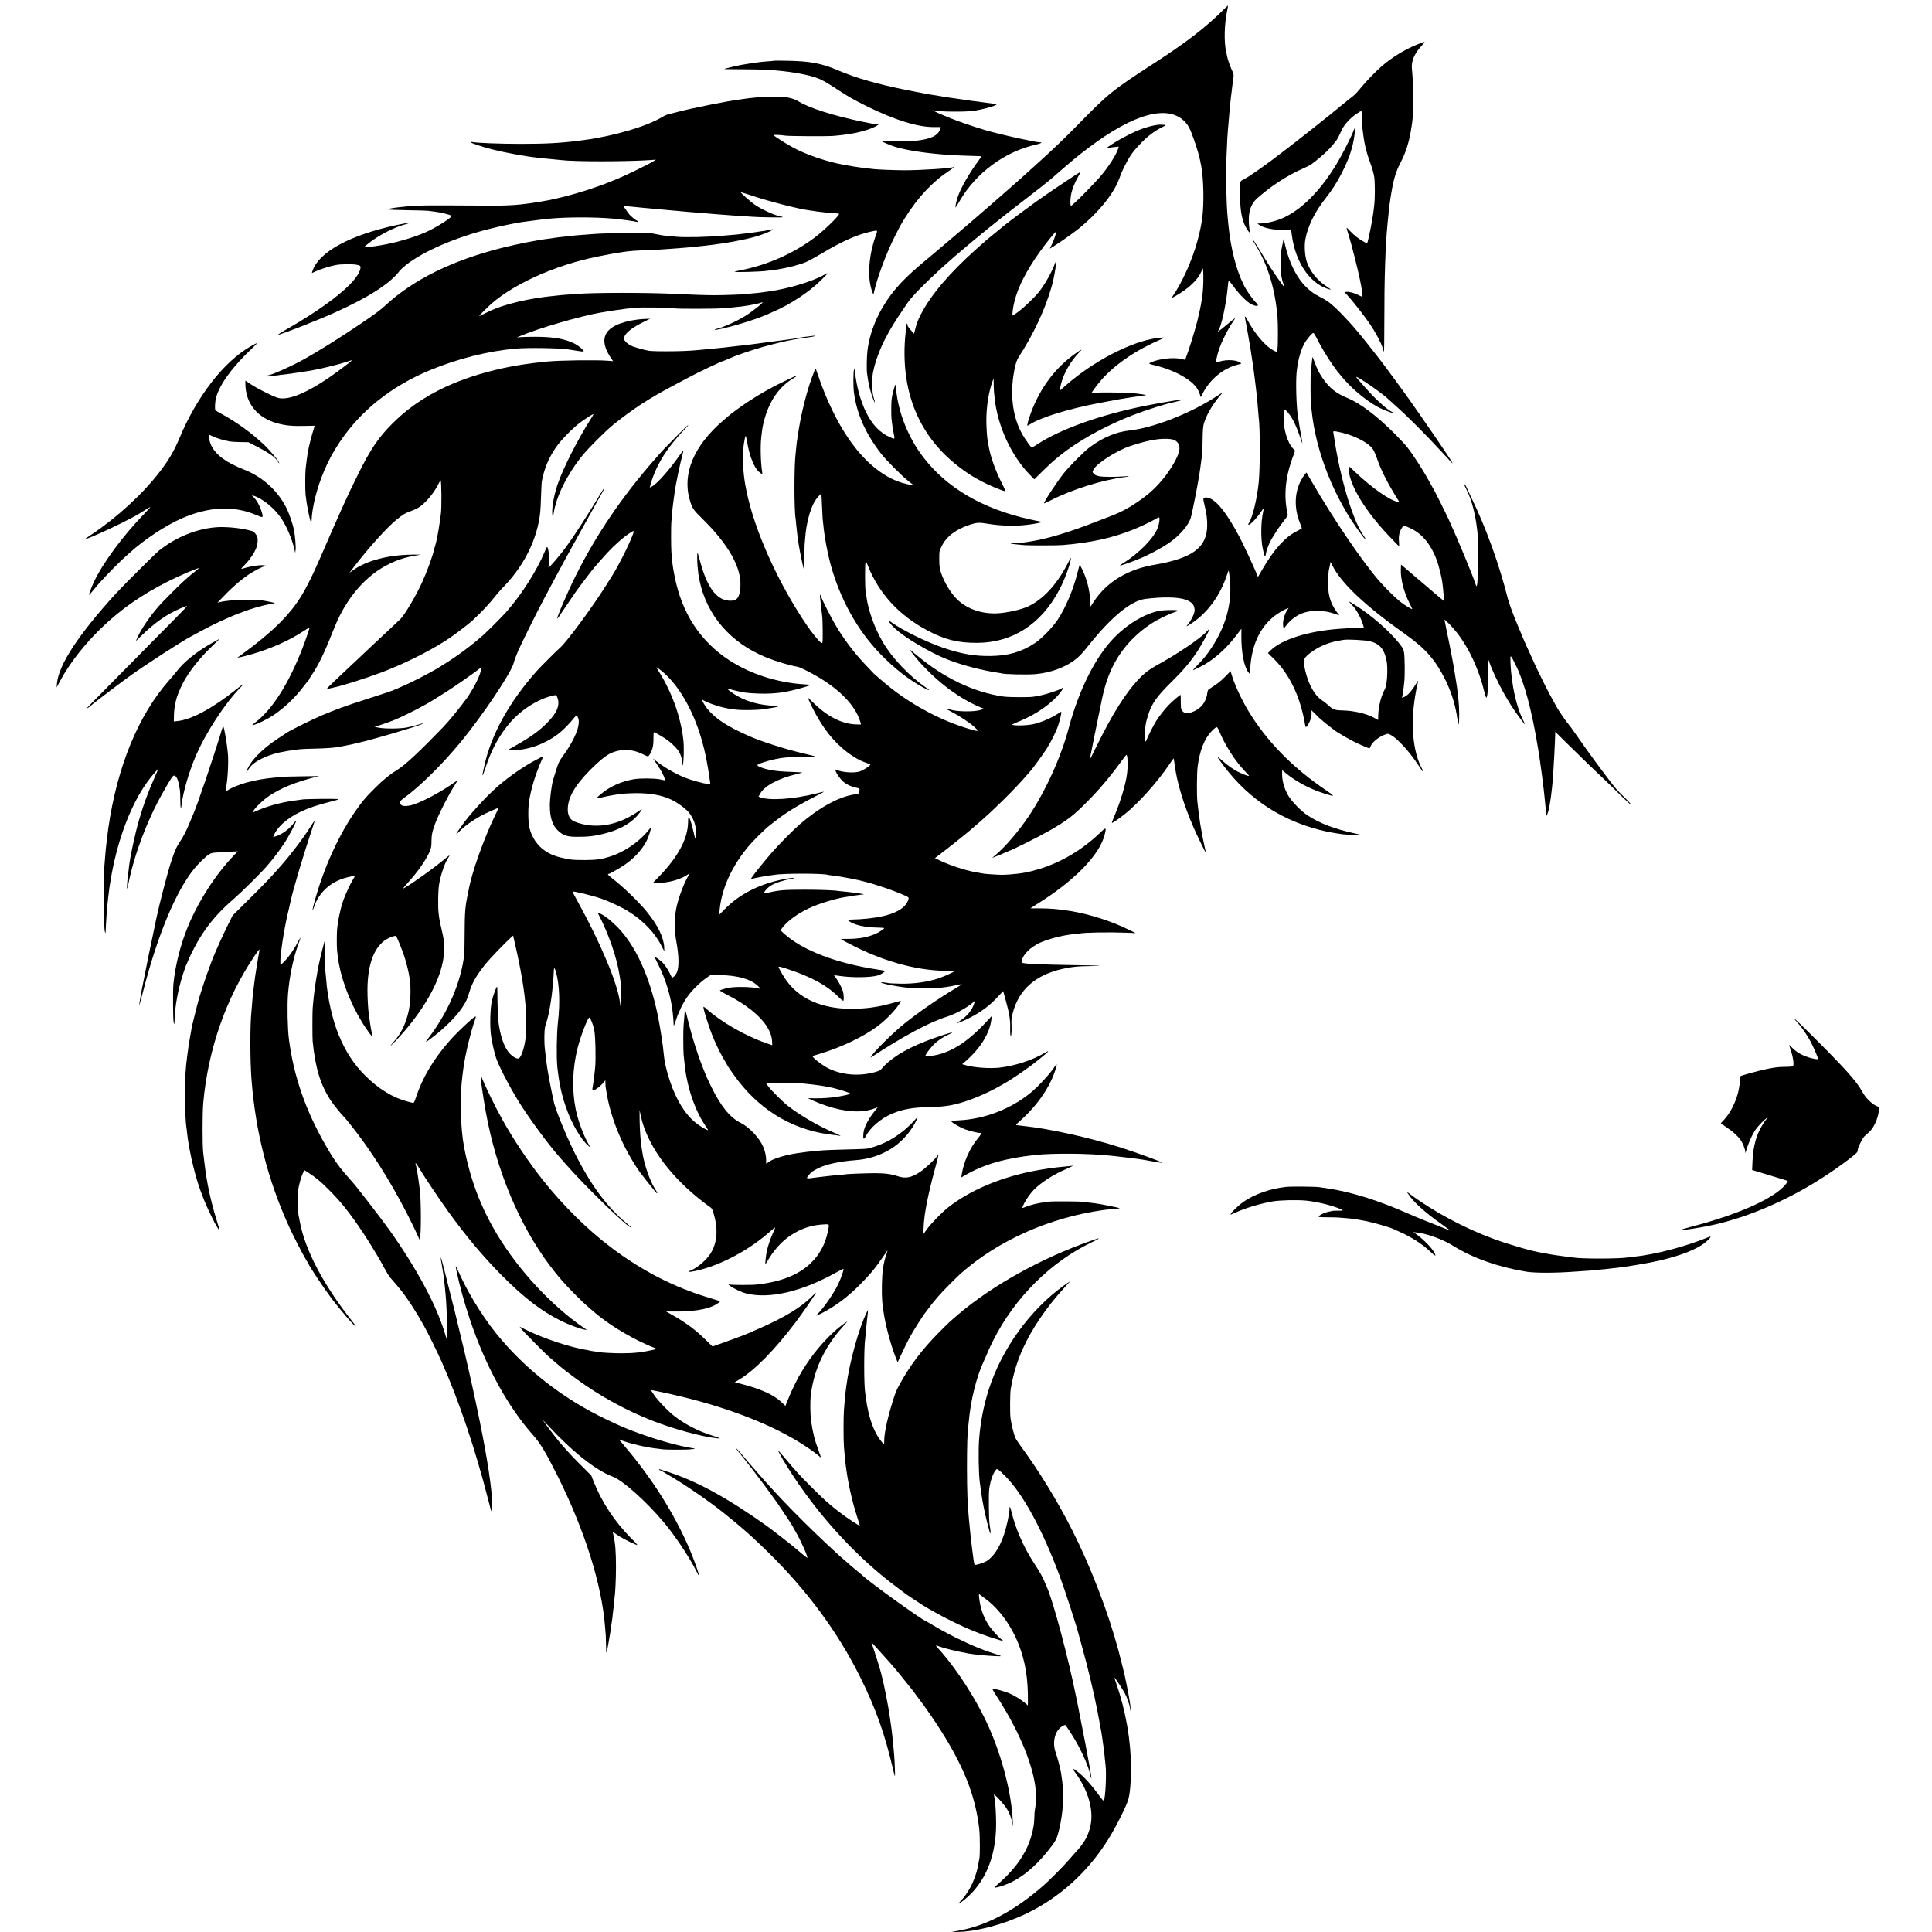 <?xml version="1.0" standalone="no"?>
<!DOCTYPE svg PUBLIC "-//W3C//DTD SVG 20010904//EN"
 "http://www.w3.org/TR/2001/REC-SVG-20010904/DTD/svg10.dtd">
<svg version="1.0" xmlns="http://www.w3.org/2000/svg"
 width="3000pt" height="3000pt" viewBox="0 0 3000 3000"
 preserveAspectRatio="xMidYMid meet">
<g transform="translate(0,3000) scale(0.1,-0.1)"
fill="#000000" stroke="none">
<path d="M18990 29841 c-275 -273 -571 -500 -1070 -823 -643 -416 -714 -473
-1181 -953 -180 -185 -419 -414 -644 -615 -27 -25 -52 -47 -55 -50 -11 -11
-120 -109 -194 -175 -44 -38 -87 -77 -96 -85 -9 -8 -34 -30 -55 -49 -22 -19
-71 -62 -110 -96 -101 -89 -379 -331 -455 -395 -36 -30 -67 -57 -70 -61 -3 -3
-113 -97 -245 -208 -132 -112 -251 -213 -265 -225 -14 -12 -104 -87 -200 -168
-250 -209 -396 -356 -521 -523 -197 -266 -322 -564 -359 -859 -11 -88 -15
-310 -6 -356 2 -14 7 -47 11 -75 12 -98 51 -246 90 -340 25 -58 27 -35 4 31
-28 78 -35 284 -14 395 51 263 180 550 388 864 152 229 167 250 219 310 128
147 398 406 657 629 332 287 715 597 1156 934 160 122 319 249 355 281 58 52
283 246 335 289 92 76 135 110 240 189 700 528 1223 672 1487 410 60 -61 87
-112 150 -291 106 -301 139 -492 144 -816 4 -303 -17 -473 -92 -750 -80 -297
-238 -650 -388 -865 l-21 -29 60 33 c210 118 350 250 409 383 l23 52 6 -34 c3
-19 4 -105 2 -190 -4 -176 -31 -346 -95 -603 -35 -141 -140 -478 -175 -561
l-14 -33 -68 15 c-121 25 -326 2 -458 -53 -45 -20 -39 -26 45 -45 173 -39 364
-117 485 -196 125 -81 192 -155 222 -245 l19 -57 34 67 c112 214 317 382 534
437 63 16 67 18 50 31 -62 45 -214 54 -328 18 -27 -8 -51 -14 -53 -12 -6 7 19
121 44 195 40 123 144 330 219 437 34 50 39 59 23 49 -8 -4 -67 -52 -131 -106
-108 -90 -146 -117 -121 -85 46 57 124 417 148 680 11 120 7 120 92 5 97 -130
206 -238 274 -272 87 -43 132 -32 77 20 -54 51 -149 185 -195 279 -116 230
-203 570 -238 930 -3 33 -7 78 -10 100 -23 232 -33 680 -20 960 12 285 16 354
20 390 2 22 7 74 10 115 3 41 10 122 15 180 6 58 13 132 16 165 3 33 7 71 9
85 2 14 6 48 10 75 6 56 8 75 24 190 11 76 10 83 -13 130 -30 63 -73 182 -79
221 -3 16 -10 49 -16 74 -37 160 -30 437 15 648 9 41 14 74 12 76 -1 1 -37
-32 -78 -73z"/>
<path d="M22000 29307 c-190 -78 -384 -196 -545 -335 -89 -77 -244 -237 -315
-325 -41 -51 -91 -107 -111 -123 -138 -110 -285 -230 -289 -234 -11 -13 -588
-470 -740 -586 -241 -185 -281 -215 -416 -311 -145 -104 -260 -178 -299 -193
-30 -12 -34 -47 -30 -255 5 -244 34 -382 105 -499 35 -57 57 -74 46 -33 -3 12
-9 65 -13 117 -11 183 29 304 134 396 156 136 321 254 493 350 91 51 149 80
306 151 37 17 142 100 248 196 85 77 181 191 208 247 9 19 32 69 52 111 40 85
130 184 228 250 91 62 86 65 87 -58 0 -59 3 -130 6 -158 27 -237 55 -360 123
-546 30 -80 54 -168 61 -217 13 -89 13 -342 0 -439 -4 -32 -10 -80 -13 -108
-9 -84 -69 -395 -87 -452 l-10 -33 -42 21 c-73 37 -163 106 -221 170 -31 35
-56 57 -56 50 0 -6 11 -47 25 -89 48 -152 147 -540 185 -727 29 -140 44 -255
34 -255 -2 0 -26 11 -52 24 -72 36 -147 58 -188 54 l-37 -3 49 -54 c89 -97
271 -331 350 -448 86 -129 174 -294 193 -363 7 -25 16 -54 20 -65 4 -10 7 201
7 470 -1 660 16 1172 49 1515 30 301 39 371 71 550 30 165 71 292 131 404 77
143 134 320 163 506 6 41 13 86 16 100 26 162 25 594 -2 852 -12 115 38 234
144 349 35 38 58 69 50 69 -7 -1 -60 -20 -118 -43z"/>
<path d="M12010 29057 c-3 -3 -45 -7 -95 -10 -80 -5 -152 -14 -265 -32 -19 -3
-48 -7 -65 -10 -85 -11 -330 -67 -340 -77 -2 -2 126 -3 283 -4 259 -1 435 -7
532 -19 19 -2 64 -7 100 -10 117 -11 313 -45 408 -70 152 -40 218 -72 397
-190 208 -137 288 -183 514 -294 417 -205 769 -314 1017 -314 l112 0 -8 -27
c-30 -105 -145 -161 -385 -186 -96 -10 -439 -12 -487 -4 -24 5 -44 7 -46 5 -8
-8 152 -77 233 -100 161 -46 429 -89 690 -110 39 -3 90 -8 115 -10 58 -5 330
-16 438 -18 45 -1 82 -3 82 -5 0 -3 -22 -34 -49 -71 -140 -190 -268 -413 -315
-547 -26 -74 -47 -174 -37 -174 3 1 31 43 60 95 253 439 703 772 1189 880 79
18 108 35 58 35 -14 0 -46 4 -73 10 -26 5 -118 24 -203 41 -155 31 -487 112
-590 144 -211 65 -385 125 -510 175 -170 68 -280 118 -280 126 0 3 7 4 15 0
59 -22 476 -27 615 -7 145 22 340 76 354 99 3 4 -66 16 -152 26 -137 16 -317
41 -557 77 -38 6 -79 12 -90 13 -11 2 -33 6 -50 9 -16 3 -48 9 -70 12 -22 3
-65 10 -95 15 -30 5 -71 12 -90 15 -19 3 -146 28 -283 55 -456 92 -791 187
-1062 303 -260 112 -437 146 -780 153 -127 3 -233 3 -235 1z"/>
<path d="M11775 28490 c-113 -11 -197 -20 -220 -25 -11 -2 -42 -7 -70 -10
-193 -24 -765 -139 -971 -195 -39 -10 -81 -21 -95 -24 -48 -10 -90 -25 -122
-45 -243 -150 -757 -303 -1232 -366 -27 -3 -63 -8 -80 -10 -266 -36 -516 -49
-900 -49 -315 0 -686 14 -752 29 -13 3 -23 1 -23 -4 0 -12 177 -71 334 -111
188 -48 510 -108 681 -126 22 -2 78 -9 125 -14 47 -5 117 -12 155 -15 39 -3
84 -8 100 -10 207 -27 1028 -26 1405 0 l75 6 -40 -26 c-60 -40 -446 -227 -565
-275 -176 -72 -201 -81 -329 -126 -192 -68 -446 -141 -626 -180 -38 -9 -79
-17 -90 -20 -62 -13 -307 -53 -370 -59 -33 -4 -76 -8 -95 -11 -84 -10 -276
-18 -405 -17 -589 5 -1097 5 -1185 0 -246 -15 -455 -42 -455 -59 0 -4 135 -9
300 -12 165 -2 311 -7 325 -9 14 -3 50 -8 80 -11 101 -11 247 -45 278 -65 29
-18 -232 -185 -409 -262 -252 -109 -611 -200 -883 -224 l-70 -6 50 41 c166
139 426 275 614 321 33 8 47 15 34 17 -12 2 -96 -13 -188 -33 -719 -155 -1198
-414 -1301 -705 -8 -22 -13 -40 -11 -40 1 0 24 11 52 24 57 27 187 70 259 87
28 6 59 13 70 15 51 12 245 15 300 5 77 -14 82 -20 67 -77 -54 -202 -492 -556
-1150 -932 -74 -42 -129 -78 -124 -80 23 -7 599 218 877 343 525 236 860 450
1010 648 16 21 63 64 105 97 278 214 755 420 1290 556 156 40 425 96 520 108
195 26 346 45 400 50 294 27 711 27 1005 1 106 -9 335 -41 368 -51 9 -3 17 -1
17 5 0 6 -5 11 -11 11 -13 0 -93 63 -122 95 -10 11 -36 46 -58 79 l-41 58 78
-6 c44 -4 95 -9 114 -11 19 -2 64 -7 100 -10 36 -3 85 -8 110 -10 142 -14 263
-25 325 -30 39 -3 90 -8 115 -10 56 -6 238 -22 345 -30 44 -4 100 -8 124 -10
24 -3 75 -7 115 -10 39 -3 100 -7 136 -10 108 -9 180 -14 290 -20 58 -4 121
-8 140 -10 74 -8 493 -15 486 -8 -3 4 -15 8 -26 10 -86 13 -287 103 -405 181
-61 41 -230 190 -223 198 2 1 84 -25 183 -57 276 -92 717 -204 880 -225 17 -2
48 -6 70 -10 47 -8 50 -9 140 -18 39 -4 81 -9 93 -11 13 -2 55 -5 93 -6 38 -1
69 -6 69 -10 0 -31 -235 -259 -380 -368 -327 -246 -738 -428 -1147 -507 -48
-9 -91 -20 -96 -23 -14 -13 426 0 503 14 8 1 44 6 80 10 36 4 72 8 80 10 173
29 342 73 446 116 40 17 147 75 238 130 312 187 548 293 756 340 128 28 122
32 88 -63 -115 -323 -134 -674 -48 -883 l13 -30 9 40 c50 226 191 604 323 865
86 170 81 162 158 286 198 319 427 562 692 737 50 32 81 56 70 53 -79 -22
-519 -50 -775 -50 -145 1 -431 12 -468 18 -9 2 -53 7 -97 11 -99 9 -346 48
-462 74 -238 54 -480 138 -674 237 -105 54 -311 184 -324 204 -6 10 89 7 180
-6 59 -9 652 -12 745 -4 254 21 437 58 590 117 38 15 79 35 92 45 l23 18 -30
1 c-35 1 -34 0 -223 39 -445 92 -818 210 -990 314 -52 31 -84 43 -167 62 -44
10 -367 12 -460 4z"/>
<path d="M17985 28063 c-69 -7 -186 -37 -270 -70 -148 -57 -369 -174 -503
-269 l-37 -26 30 6 c17 3 61 9 99 13 l68 6 -7 -24 c-27 -90 -124 -247 -248
-402 -95 -120 -472 -501 -487 -492 -13 8 -13 96 1 171 14 78 59 193 109 278
22 38 39 71 36 73 -2 2 -30 -14 -62 -35 -33 -21 -111 -73 -174 -114 -151 -100
-320 -215 -450 -308 -118 -84 -422 -310 -430 -319 -3 -3 -21 -18 -42 -33 -20
-15 -42 -33 -50 -40 -7 -7 -58 -49 -113 -93 -118 -94 -120 -96 -294 -251 -410
-366 -705 -712 -855 -1003 -55 -106 -72 -151 -95 -244 l-17 -69 -52 57 c-33
36 -52 65 -52 81 0 43 -16 17 -19 -30 -1 -24 -3 -53 -5 -63 -2 -11 -7 -57 -11
-104 -72 -899 251 -1612 945 -2088 92 -63 118 -79 255 -152 90 -48 286 -131
337 -143 28 -6 27 -5 -41 131 -93 185 -169 398 -195 543 -2 14 -7 43 -11 65
-4 22 -9 49 -11 60 -8 43 -18 205 -18 295 0 218 37 451 98 615 l15 40 1 -90
c1 -49 3 -103 5 -120 2 -16 6 -57 9 -90 44 -437 258 -904 554 -1204 l63 -64
127 126 c170 168 306 280 493 405 305 204 704 399 1089 531 102 35 295 96 339
107 9 2 74 18 144 35 137 33 161 46 53 29 -36 -6 -78 -12 -94 -14 -15 -2 -58
-9 -97 -16 -38 -6 -83 -14 -100 -17 -16 -2 -120 -22 -230 -44 -690 -138 -1310
-359 -1673 -595 -45 -30 -86 -54 -90 -54 -12 1 -100 123 -147 205 -139 244
-189 568 -140 905 22 152 48 243 87 302 228 349 415 752 513 1106 28 102 65
306 65 355 -1 28 -4 23 -25 -31 -52 -134 -156 -317 -244 -427 -63 -79 -217
-228 -306 -296 -50 -38 -95 -69 -99 -69 -14 0 3 134 30 234 56 217 183 463
383 746 104 147 261 341 261 322 0 -28 -35 -133 -65 -193 l-35 -70 38 22 c143
88 374 253 467 334 125 110 180 164 266 259 146 161 256 329 308 471 36 98 44
116 92 211 77 152 131 225 259 355 99 101 196 173 306 229 69 35 75 40 49 41
-16 1 -39 2 -50 3 -11 1 -33 0 -50 -1z"/>
<path d="M21015 27963 c-28 -77 -176 -369 -248 -488 -302 -507 -657 -830
-1004 -915 -87 -21 -139 -29 -198 -30 l-40 0 24 -19 c66 -51 228 -85 384 -80
l115 4 12 -89 c56 -410 266 -729 544 -827 32 -11 60 -18 62 -16 2 1 -31 25
-72 53 -139 90 -248 227 -301 376 -31 91 -42 251 -23 354 37 200 144 419 309
629 109 139 178 247 257 400 84 163 134 293 169 437 24 97 44 258 33 258 -3 0
-13 -21 -23 -47z"/>
<path d="M11979 26436 c-5 -5 -320 -53 -404 -61 -33 -3 -71 -8 -85 -10 -14 -3
-50 -7 -80 -9 -30 -3 -109 -10 -175 -15 -247 -22 -605 -30 -735 -17 -25 2 -79
7 -120 11 -41 4 -82 8 -90 10 -8 2 -42 8 -75 14 -33 6 -71 13 -85 16 -63 14
-775 6 -930 -10 -19 -2 -78 -6 -130 -10 -52 -3 -111 -8 -130 -10 -19 -2 -60
-7 -90 -10 -30 -3 -71 -8 -90 -10 -19 -2 -60 -7 -90 -10 -30 -4 -62 -8 -70
-10 -8 -2 -40 -7 -70 -10 -179 -21 -486 -81 -740 -145 -762 -192 -1366 -489
-1795 -883 -96 -88 -169 -142 -415 -308 -309 -209 -644 -418 -864 -540 -195
-108 -513 -249 -561 -249 -8 0 -15 -5 -15 -11 0 -5 3 -8 8 -6 4 3 45 8 92 12
46 3 87 8 90 10 3 1 37 6 75 9 39 4 129 16 200 27 72 11 142 22 156 24 134 17
481 99 615 145 48 16 89 28 91 27 4 -4 -163 -133 -286 -220 -403 -287 -710
-415 -873 -363 -89 29 -328 150 -415 210 l-83 56 0 -47 c1 -306 186 -534 501
-618 129 -34 226 -43 415 -39 l161 3 -24 -77 c-25 -80 -66 -242 -77 -302 -3
-19 -8 -44 -10 -55 -5 -27 -24 -177 -31 -244 -7 -72 -7 -317 0 -394 14 -139
62 -386 83 -424 6 -10 9 -2 10 24 7 207 85 516 198 778 69 163 136 285 239
440 326 489 802 868 1405 1118 432 179 905 297 1335 334 179 16 686 8 800 -12
17 -2 46 -7 65 -10 19 -3 65 -10 103 -16 37 -6 72 -9 78 -7 19 6 -67 83 -129
116 -151 79 -334 112 -617 112 -93 0 -197 -2 -230 -5 l-60 -5 50 21 c287 121
915 305 1245 364 124 22 336 54 395 60 39 4 102 11 140 15 91 11 569 4 617 -8
40 -10 644 -9 763 2 39 4 99 9 135 12 184 15 379 48 465 80 50 18 -158 -149
-270 -217 -139 -84 -340 -174 -432 -194 -18 -4 -33 -10 -33 -15 0 -5 15 -5 33
0 17 5 49 11 71 15 21 3 42 7 46 10 3 2 21 7 38 10 54 9 332 92 422 125 47 18
96 35 110 40 14 4 50 19 80 32 30 14 75 33 100 44 269 115 559 306 744 488
126 124 132 134 50 87 -176 -101 -562 -217 -854 -256 -25 -3 -72 -10 -105 -15
-33 -5 -96 -12 -140 -15 -44 -4 -91 -8 -105 -11 -44 -7 -350 -18 -500 -18
-128 0 -390 9 -580 19 -439 23 -1294 23 -1560 0 -25 -2 -88 -6 -140 -10 -52
-3 -106 -8 -120 -10 -14 -2 -54 -7 -90 -10 -36 -3 -74 -7 -85 -9 -11 -2 -47
-7 -80 -10 -140 -16 -372 -63 -530 -108 -147 -41 -270 -89 -385 -149 -108 -57
-109 -59 40 89 347 344 1042 665 1735 801 139 28 264 51 305 57 187 28 223 31
445 39 88 3 180 8 205 10 25 2 90 6 145 10 55 3 116 8 135 10 19 2 74 7 122
10 48 3 98 8 110 10 13 2 55 6 93 10 39 3 81 8 95 10 14 2 50 7 80 10 30 3 66
7 79 10 14 2 45 7 70 10 25 3 60 8 76 10 294 52 413 78 552 124 96 31 220 90
192 91 -9 0 -18 -2 -20 -4z"/>
<path d="M19931 26288 c0 -4 -7 -37 -15 -75 -25 -119 -27 -135 -31 -273 -4
-145 10 -262 45 -351 10 -27 17 -49 15 -49 -7 0 -155 208 -213 300 -34 52
-107 170 -163 263 -90 148 -119 190 -119 173 0 -3 29 -52 64 -110 177 -292
289 -670 323 -1091 9 -98 8 -445 0 -485 -3 -14 -6 -33 -6 -43 -1 -16 -8 -14
-63 15 -120 64 -282 254 -393 460 -46 85 -52 85 -35 1 14 -70 55 -302 75 -423
12 -71 34 -220 39 -255 3 -22 11 -74 16 -115 6 -41 13 -95 15 -120 3 -25 9
-79 15 -120 16 -127 27 -234 35 -355 4 -49 8 -101 10 -115 23 -161 23 -787 0
-1015 -27 -257 -95 -536 -151 -623 -9 -13 -13 -26 -10 -29 16 -16 116 82 183
180 25 37 49 70 53 72 4 2 1 -21 -6 -53 -36 -154 -39 -421 -5 -575 26 -124 36
-143 45 -88 8 51 31 119 64 190 34 73 156 259 226 345 40 49 54 74 51 90 -52
223 -45 461 20 703 13 51 41 136 60 188 l36 96 -30 31 c-89 91 -152 299 -150
498 1 121 6 130 51 83 76 -80 142 -209 210 -413 39 -119 40 -116 8 60 -22 119
-26 145 -36 215 -3 28 -8 58 -10 67 -23 132 -35 507 -21 665 15 173 58 337
115 447 36 69 124 176 146 176 6 0 31 -39 55 -88 64 -127 163 -293 244 -407
39 -55 73 -102 76 -105 3 -3 24 -27 46 -55 147 -184 364 -372 565 -487 61 -35
206 -94 250 -102 l35 -6 -43 20 c-86 40 -253 190 -421 380 -46 52 -97 110
-112 127 -16 18 -29 35 -29 38 0 28 431 -271 505 -350 6 -6 48 -45 95 -86 182
-159 498 -476 735 -735 50 -54 107 -117 128 -139 35 -37 37 -37 23 -10 -28 54
-453 677 -666 975 -173 243 -416 571 -487 660 -7 8 -51 65 -98 125 -85 108
-102 129 -218 270 -150 180 -341 376 -441 451 -33 25 -101 65 -151 90 -261
129 -444 411 -538 834 -8 36 -15 62 -16 58z"/>
<path d="M9905 25039 c-270 -35 -443 -115 -498 -231 -50 -105 -17 -233 99
-395 l15 -21 -78 6 c-178 15 -769 7 -955 -13 -18 -2 -60 -6 -93 -10 -660 -67
-1281 -252 -1731 -515 -230 -136 -395 -262 -574 -440 -215 -215 -340 -401
-530 -785 -187 -380 -238 -492 -591 -1304 -226 -519 -355 -727 -612 -990 -146
-149 -369 -334 -612 -510 l-60 -43 40 6 c22 4 90 21 150 38 315 88 612 218
839 369 49 32 91 57 93 56 4 -5 -67 -211 -114 -332 -214 -548 -466 -943 -728
-1142 -57 -44 -59 -46 -26 -39 48 9 206 85 292 141 170 110 351 280 480 452
41 54 77 100 82 101 4 2 7 8 7 13 0 5 15 31 33 57 107 153 202 349 333 682 73
187 144 328 234 465 261 396 614 642 1027 714 l108 19 -130 0 c-367 -3 -704
-90 -914 -236 l-65 -46 73 95 c235 305 513 612 660 731 100 80 134 101 211
128 36 12 90 36 120 53 105 59 252 232 321 377 13 27 27 50 31 50 14 0 18
-428 4 -520 -3 -19 -12 -84 -20 -145 -16 -117 -50 -290 -66 -341 -6 -17 -12
-40 -15 -50 -24 -114 -112 -354 -194 -534 -88 -194 -265 -494 -329 -558 -28
-27 -291 -276 -341 -321 -14 -13 -85 -80 -157 -147 -72 -68 -146 -138 -165
-156 -19 -17 -70 -66 -114 -107 -45 -42 -147 -139 -228 -215 -81 -76 -145
-141 -143 -143 2 -2 21 0 42 6 22 5 50 12 64 15 123 23 519 149 760 241 385
147 818 369 1073 550 109 77 272 203 318 245 146 135 267 264 366 390 28 36
90 106 138 155 336 349 545 809 560 1235 11 288 15 366 19 390 42 207 104 354
220 525 75 111 271 310 386 392 100 71 189 127 195 121 2 -2 -19 -39 -47 -83
-193 -302 -422 -752 -507 -999 -65 -189 -100 -403 -81 -501 4 -23 8 -11 19 54
39 255 208 593 439 881 98 122 370 393 492 491 310 247 552 405 925 601 88 47
187 99 219 117 146 80 549 271 572 271 3 0 20 7 37 15 285 131 857 294 1162
331 22 3 49 7 61 9 11 2 45 7 75 11 30 4 63 10 74 15 13 6 3 7 -30 4 -90 -10
-209 -26 -250 -35 -41 -9 -71 -13 -160 -25 -27 -4 -61 -8 -75 -10 -26 -4 -466
-62 -535 -70 -36 -5 -137 -16 -265 -30 -25 -3 -63 -8 -85 -10 -22 -3 -65 -7
-95 -10 -53 -5 -219 -21 -310 -30 -143 -14 -302 -20 -515 -20 -226 1 -246 2
-347 28 -58 15 -132 36 -163 48 -65 24 -135 85 -135 118 0 75 103 163 310 265
l95 47 -70 -3 c-38 -1 -92 -6 -120 -9z"/>
<path d="M17964 24750 c-400 -53 -994 -362 -1422 -741 -21 -18 -48 -42 -61
-53 l-23 -21 5 41 c24 170 141 392 285 542 28 28 49 52 46 52 -9 0 -89 -53
-149 -99 -300 -227 -528 -554 -658 -941 -28 -84 -41 -140 -33 -140 3 0 27 13
53 29 167 103 578 229 1043 320 193 38 462 85 540 95 102 13 210 29 207 32 -1
2 -61 11 -132 21 -133 18 -594 26 -677 12 -21 -4 -38 -5 -38 -2 0 10 67 102
127 174 198 240 529 474 898 636 127 56 126 60 -11 43z"/>
<path d="M3895 24624 c-418 -238 -835 -775 -1107 -1424 -84 -201 -165 -340
-307 -525 -267 -347 -657 -705 -1066 -979 -120 -81 -119 -80 -69 -62 112 41
332 140 526 237 198 99 246 125 367 201 52 32 95 57 97 55 2 -1 -36 -43 -84
-92 -346 -356 -660 -782 -798 -1080 -39 -85 -76 -186 -70 -192 2 -2 30 29 62
69 32 40 61 75 64 78 4 3 38 41 77 85 65 74 306 317 363 365 14 12 41 36 60
53 230 209 556 425 808 536 423 186 811 204 1164 53 106 -46 109 -44 83 45
-30 103 -87 201 -145 251 -13 11 -11 12 10 6 142 -38 337 -198 445 -364 80
-122 162 -318 197 -471 l12 -54 6 45 c6 54 -7 214 -25 312 -14 74 -64 223
-102 308 -128 280 -371 508 -669 626 -282 111 -441 228 -513 375 -28 59 -52
169 -37 169 4 0 23 -8 44 -19 62 -32 177 -67 277 -86 22 -4 97 -9 166 -10
l126 -2 144 -74 c158 -82 253 -146 288 -193 56 -78 52 -74 41 -43 -12 34 -153
200 -236 277 -197 184 -425 349 -666 479 -43 23 -80 47 -84 52 -11 18 -5 133
10 191 56 212 261 490 583 791 34 31 56 57 50 57 -7 0 -48 -21 -92 -46z"/>
<path d="M20380 24455 c-1 -5 -3 -19 -4 -30 -2 -11 -7 -56 -11 -100 -4 -44 -9
-93 -11 -110 -5 -40 -5 -419 1 -470 2 -22 6 -67 10 -100 63 -656 353 -1385
772 -1942 30 -40 59 -76 65 -79 11 -7 -6 28 -33 66 -167 239 -365 907 -455
1535 -3 17 -7 39 -9 51 -7 30 -1 32 56 22 232 -42 474 -159 552 -266 20 -28
50 -92 71 -157 58 -173 164 -381 330 -646 l18 -30 -28 7 c-134 31 -404 221
-659 463 -116 109 -109 107 -102 29 23 -247 254 -626 617 -1012 104 -110 159
-166 164 -166 3 0 2 33 -1 74 -7 87 7 151 44 207 30 46 30 46 151 -12 171 -83
309 -255 395 -494 29 -82 72 -256 83 -335 12 -96 13 -103 20 -200 l6 -95 -23
21 c-13 11 -53 45 -89 75 -36 30 -67 56 -70 59 -3 3 -34 30 -70 60 -36 30 -67
57 -70 60 -3 3 -32 27 -65 55 -33 27 -62 52 -65 55 -3 3 -52 46 -110 95 l-105
89 -3 -78 c-5 -145 48 -352 133 -519 25 -49 45 -91 45 -93 0 -13 -115 57 -185
111 -71 56 -217 199 -316 310 -260 294 -703 943 -1059 1554 l-84 144 -27 -33
c-15 -18 -41 -58 -57 -89 -102 -193 -108 -429 -19 -656 18 -44 32 -83 32 -87
0 -4 -36 -25 -80 -47 -180 -90 -351 -280 -529 -585 l-73 -125 -23 57 c-50 122
-195 433 -257 552 -209 399 -381 608 -512 625 -16 2 -36 -2 -45 -8 -14 -11
-14 -20 5 -97 34 -138 47 -238 44 -340 -8 -307 -193 -466 -665 -570 -47 -10
-102 -21 -123 -24 -426 -65 -763 -263 -966 -568 l-58 -87 -6 112 c-8 144 -50
310 -111 441 -25 55 -48 97 -51 94 -3 -3 -17 -51 -30 -106 -65 -267 -189 -563
-316 -752 -78 -115 -248 -289 -345 -353 -215 -141 -408 -198 -689 -203 -248
-4 -459 32 -740 128 -258 88 -630 271 -800 393 -54 40 -58 39 -28 -6 80 -116
325 -287 663 -463 188 -97 365 -163 625 -231 143 -37 299 -69 385 -80 30 -4
58 -9 61 -10 26 -16 408 -25 536 -12 228 22 444 101 598 216 76 58 112 95 229
242 346 433 650 681 869 709 267 34 506 30 622 -10 104 -36 145 -83 145 -169
0 -44 -48 -146 -102 -213 -36 -46 -33 -45 62 18 241 160 437 428 539 739 17
50 31 83 31 75 1 -8 3 -26 6 -40 63 -403 -29 -791 -274 -1159 -79 -118 -122
-171 -219 -270 -40 -41 -71 -76 -70 -78 2 -2 53 22 113 52 210 105 411 284
591 527 l50 66 -1 -111 c-2 -250 41 -480 107 -563 l22 -28 12 134 c32 360 174
632 418 797 63 42 108 67 150 83 l26 10 -26 -38 c-37 -54 -66 -157 -62 -220 2
-28 6 -55 9 -58 4 -3 20 15 37 39 38 55 110 120 176 158 149 87 368 99 571 31
l81 -27 -38 50 c-105 140 -146 290 -136 504 3 69 8 133 10 141 2 8 9 42 16 75
l13 60 23 -47 c135 -279 509 -632 1155 -1090 296 -210 452 -389 605 -698 93
-187 159 -403 187 -615 11 -80 13 -86 20 -55 10 44 8 240 -3 340 -15 144 -20
185 -25 220 -6 41 -53 336 -59 365 -38 206 -71 371 -100 505 -19 91 -35 169
-35 175 0 16 129 -116 194 -200 189 -243 342 -574 426 -923 13 -51 26 -90 31
-85 19 19 28 152 25 378 -2 132 -1 233 1 225 84 -247 255 -580 418 -815 73
-105 155 -212 155 -201 0 3 -16 38 -35 76 -67 132 -130 359 -159 565 -23 165
-25 190 -31 315 -7 138 -4 137 85 -45 134 -273 247 -700 345 -1298 37 -224 88
-615 105 -806 15 -164 22 -226 26 -229 1 -2 12 26 23 62 29 94 60 322 77 556
8 127 11 181 20 345 4 83 8 170 9 195 2 25 3 68 4 96 l1 51 188 -186 c171
-170 494 -481 617 -596 28 -25 120 -116 206 -201 87 -84 163 -154 170 -154 8
0 -35 49 -96 108 -60 59 -122 121 -136 138 -106 125 -440 577 -633 857 -48 70
-101 142 -117 160 -32 34 -141 195 -179 262 -94 168 -135 244 -219 415 -53
107 -110 224 -125 260 -16 36 -46 101 -66 145 -143 307 -314 731 -345 855
-133 530 -335 1091 -566 1569 -43 90 -79 166 -79 170 -1 9 -40 57 -40 49 0 -4
20 -46 44 -95 88 -175 149 -428 173 -718 16 -194 5 -735 -16 -772 -5 -10 -11
-1 -20 29 -34 114 -276 698 -415 1000 -43 95 -225 459 -236 473 -4 6 -27 46
-50 90 -100 185 -258 432 -358 560 -31 39 -117 131 -191 206 -282 283 -541
478 -743 561 -170 69 -277 155 -378 303 -61 90 -86 140 -126 250 -18 50 -34
86 -34 80z"/>
<path d="M12645 24238 c-111 -276 -209 -661 -260 -1023 -3 -22 -8 -51 -10 -65
-3 -14 -7 -54 -10 -90 -4 -36 -8 -78 -10 -95 -25 -190 -25 -894 0 -1024 1 -9
6 -54 10 -101 4 -47 9 -93 11 -104 2 -10 6 -44 9 -75 4 -31 8 -63 10 -71 2 -8
7 -35 10 -60 10 -72 65 -337 75 -362 6 -15 9 43 10 172 1 107 3 202 4 210 2 8
6 58 10 110 14 196 73 425 140 544 32 56 101 135 110 125 2 -2 6 -83 10 -179
4 -96 8 -188 10 -205 2 -16 7 -61 11 -100 16 -173 63 -426 110 -601 148 -544
417 -1030 775 -1399 216 -224 447 -403 673 -525 89 -48 112 -48 40 1 -258 174
-532 463 -678 714 -126 217 -224 490 -251 700 -3 22 -9 65 -14 95 -9 61 -10
375 -1 430 6 34 7 33 40 -50 171 -426 479 -762 912 -994 279 -149 478 -199
784 -198 547 3 991 289 1273 822 79 149 159 362 179 475 6 39 5 37 -56 -80
-168 -320 -374 -541 -606 -651 -108 -51 -343 -103 -490 -108 -227 -8 -443 64
-592 198 -112 101 -223 281 -275 446 -19 62 -23 97 -23 200 0 124 0 125 38
200 76 154 222 263 447 336 97 31 137 33 270 11 173 -29 369 -37 544 -23 98 8
239 31 277 44 22 8 20 10 -21 17 -25 4 -94 18 -155 32 -731 163 -1289 490
-1654 971 -231 304 -383 689 -417 1052 -3 36 -7 66 -9 68 -4 5 -43 -126 -50
-168 -3 -19 -7 -48 -10 -65 -7 -36 -7 -269 -1 -305 3 -14 7 -52 11 -85 4 -33
13 -91 21 -128 21 -103 23 -100 -48 -70 -165 70 -292 204 -390 413 -65 138
-120 322 -147 495 -6 39 -13 81 -15 95 -3 14 -5 36 -6 50 l-2 25 -7 -25 c-12
-40 -13 -267 -1 -355 44 -331 177 -632 418 -945 81 -105 320 -345 427 -430 44
-34 82 -64 84 -66 6 -6 -50 5 -124 23 -318 76 -625 318 -886 698 -177 256
-350 614 -468 965 -23 68 -44 126 -45 128 -2 1 -11 -16 -21 -40z"/>
<path d="M12330 24152 c-314 -147 -486 -241 -710 -387 -92 -60 -279 -196 -310
-226 -9 -8 -44 -39 -80 -69 -456 -390 -640 -827 -519 -1235 38 -128 55 -153
195 -290 409 -402 610 -761 591 -1055 -11 -174 -53 -225 -178 -217 -196 12
-344 216 -449 616 -21 80 -39 139 -40 131 -11 -102 2 -289 31 -429 112 -544
482 -973 1034 -1198 155 -63 362 -125 490 -147 39 -7 193 -83 325 -162 343
-203 572 -446 646 -684 7 -25 14 -47 14 -49 0 -2 -42 -1 -92 1 -216 12 -437
127 -656 342 l-83 81 36 -80 c81 -179 189 -360 295 -494 166 -210 395 -386
581 -446 30 -10 58 -21 62 -25 13 -11 -97 -86 -156 -107 -89 -30 -264 -20
-371 23 -16 6 -17 4 -11 -17 14 -43 71 -124 116 -163 55 -48 127 -82 202 -97
54 -11 57 -13 53 -38 -2 -14 -5 -33 -5 -41 -1 -12 -21 -19 -80 -27 -235 -35
-545 -205 -841 -462 -108 -93 -319 -307 -436 -441 -103 -118 -276 -332 -309
-384 -19 -28 -19 -29 0 -23 43 13 214 45 270 52 32 4 67 8 76 10 129 25 754
25 831 1 7 -3 38 -7 68 -10 30 -3 96 -12 145 -21 245 -41 434 -88 671 -169
164 -55 366 -138 371 -153 11 -28 -29 -103 -77 -146 -136 -122 -415 -188 -835
-197 l-40 -1 27 -21 c76 -59 249 -99 436 -101 61 -1 112 -5 112 -9 0 -11 -85
-67 -137 -90 -65 -29 -168 -57 -233 -64 -30 -3 -68 -7 -85 -9 -16 -2 -73 -4
-125 -4 l-95 -1 35 -22 c19 -11 100 -54 180 -94 503 -252 1019 -385 1473 -379
42 1 77 -2 77 -5 0 -9 -147 -77 -233 -107 -176 -61 -391 -92 -612 -87 -82 2
-159 5 -170 7 -46 10 -125 18 -125 14 0 -19 238 -66 437 -87 78 -8 460 -6 499
3 11 3 47 8 79 11 32 4 98 16 148 27 49 11 91 18 93 16 2 -1 -45 -32 -104 -67
-267 -159 -546 -352 -782 -539 -152 -120 -440 -400 -500 -486 l-35 -50 35 23
c482 315 883 529 1145 612 139 44 317 140 410 221 l35 31 -14 -46 c-29 -97
-107 -193 -211 -262 -30 -20 -55 -38 -55 -40 0 -9 142 51 215 90 171 90 299
188 423 322 l79 85 41 -148 c54 -194 71 -297 68 -413 -1 -52 0 -108 4 -125 6
-29 7 -28 14 16 4 25 6 88 3 139 -5 78 -1 110 19 189 92 364 358 598 785 689
148 32 235 40 428 41 261 2 121 10 -264 15 -469 8 -717 17 -788 32 -26 5 -28
9 -21 37 22 100 133 208 286 280 120 56 366 118 523 132 39 3 79 8 90 10 77
16 458 22 720 12 l150 -6 -108 53 c-256 127 -599 238 -881 286 -195 33 -335
45 -508 45 -76 -1 -138 0 -138 1 0 1 35 23 78 50 600 369 1001 779 1077 1100
27 111 21 113 -75 21 -273 -262 -603 -458 -943 -561 -168 -51 -277 -71 -464
-85 -99 -7 -137 -7 -295 4 -92 6 -96 7 -228 31 -178 32 -451 125 -603 205
l-29 15 59 44 c128 96 488 384 513 410 3 3 39 34 80 69 247 210 605 564 780
771 30 36 57 67 61 70 17 16 193 258 238 328 77 122 156 283 185 376 28 91 45
162 46 190 0 18 -1 18 -27 0 -128 -85 -284 -152 -418 -181 -77 -16 -228 -23
-290 -13 -46 7 -57 0 107 70 263 113 492 277 618 444 39 52 49 83 18 59 -37
-29 -265 -103 -368 -118 -25 -4 -54 -10 -65 -12 -48 -13 -394 -11 -480 2 -463
69 -916 286 -1346 646 -97 82 -105 87 -94 69 16 -28 128 -165 179 -218 102
-108 133 -139 226 -222 214 -192 463 -353 688 -445 l54 -22 -64 -19 c-93 -28
-343 -26 -448 4 -41 11 -76 19 -78 17 -2 -2 36 -24 85 -49 128 -66 290 -174
358 -239 74 -69 64 -72 -99 -22 -403 122 -806 330 -1161 599 -103 79 -309 254
-326 278 -3 4 -44 47 -90 95 -162 166 -312 359 -448 575 -72 115 -209 376
-247 471 -14 37 -29 66 -31 63 -3 -3 0 -42 6 -88 6 -46 13 -112 17 -148 3 -36
8 -76 10 -90 9 -44 13 -394 5 -413 -6 -17 -8 -17 -34 4 -36 28 -136 153 -212
265 -447 660 -810 1469 -934 2082 -29 143 -35 187 -49 342 -10 112 -2 356 13
410 1 3 5 26 9 53 5 26 11 47 15 47 4 0 14 -46 24 -103 35 -208 108 -391 181
-453 49 -42 58 -43 51 -1 -23 131 -30 399 -14 537 16 146 25 195 55 299 79
270 217 471 412 597 33 21 69 44 79 51 26 17 4 14 -37 -5z"/>
<path d="M18895 23849 c-400 -264 -984 -494 -1360 -534 -206 -22 -407 -107
-612 -258 -87 -65 -319 -297 -406 -407 -107 -134 -316 -454 -305 -466 3 -2 45
16 94 42 329 171 812 323 1173 368 75 10 59 17 -19 9 -41 -4 -140 -7 -220 -8
-163 0 -229 13 -260 53 -20 24 -20 25 3 65 54 97 361 292 567 361 241 80 422
116 561 112 104 -3 145 -18 180 -66 40 -55 31 -128 -32 -254 -81 -162 -213
-337 -353 -469 -137 -129 -354 -276 -526 -355 -71 -33 -126 -54 -470 -185
-345 -131 -629 -215 -864 -257 -135 -24 -171 -28 -286 -30 -100 -2 -83 -14 35
-24 44 -4 96 -9 115 -11 60 -6 518 -5 588 1 432 36 762 107 1087 236 114 45
308 137 366 174 22 14 44 22 48 19 13 -7 3 -91 -18 -151 -58 -164 -288 -401
-543 -560 -27 -16 -48 -32 -48 -35 0 -8 150 44 290 100 145 58 356 170 470
249 168 116 306 276 341 394 23 78 115 549 134 683 3 23 7 50 9 60 2 11 7 43
10 70 3 28 8 66 11 85 3 19 8 53 11 75 3 22 7 128 8 235 2 149 7 209 20 255
38 127 130 288 240 418 31 37 56 67 54 66 -2 0 -43 -27 -93 -60z"/>
<path d="M10500 23222 c-175 -177 -205 -208 -335 -357 -507 -577 -909 -1170
-1226 -1806 -127 -255 -298 -653 -286 -665 2 -3 41 51 85 118 45 68 102 152
127 188 25 36 57 83 72 105 33 50 274 367 293 385 3 3 44 50 91 105 136 158
260 279 379 371 83 64 140 99 140 84 0 -59 -218 -508 -335 -690 -12 -19 -53
-84 -91 -145 -209 -334 -618 -889 -718 -973 -48 -41 -298 -291 -362 -362 -426
-479 -707 -986 -814 -1473 -41 -182 -36 -195 14 -42 93 279 187 462 342 661
182 235 480 429 731 477 30 6 32 4 49 -38 43 -113 -8 -236 -161 -390 -128
-129 -270 -230 -515 -367 l-105 -59 95 2 c236 4 491 96 696 251 71 53 180 163
248 251 16 20 34 37 38 37 5 0 16 -17 25 -37 44 -106 -56 -351 -244 -603 -47
-63 -61 -93 -95 -200 -21 -69 -43 -138 -48 -155 -24 -78 -52 -288 -52 -400 -1
-191 41 -316 133 -399 79 -71 140 -90 289 -90 169 -1 259 9 422 49 265 65 467
191 572 356 20 32 19 31 -55 -18 -320 -218 -667 -272 -975 -152 -69 27 -106
91 -108 183 -2 184 103 372 349 621 127 129 240 221 308 254 165 79 349 73
515 -14 35 -19 69 -32 76 -29 20 8 58 83 72 142 7 30 12 95 11 143 -1 49 2 89
6 89 14 0 116 -58 189 -107 64 -43 144 -117 186 -173 44 -59 72 -155 65 -221
-3 -32 -3 -33 8 -9 17 39 23 273 10 390 -41 370 -189 772 -407 1105 -22 34
-12 30 56 -23 263 -205 497 -601 634 -1073 59 -206 88 -350 132 -662 l5 -37
-43 6 c-79 11 -262 62 -353 99 -152 61 -335 168 -453 263 l-43 35 56 -82 c70
-101 125 -205 125 -235 l0 -23 -72 15 c-92 18 -309 19 -408 2 -153 -26 -308
-87 -430 -170 -62 -43 -153 -120 -147 -126 2 -3 51 7 108 20 57 13 129 27 159
31 30 4 58 9 61 10 12 8 189 19 294 19 214 0 386 -31 529 -96 92 -42 223 -135
275 -195 79 -91 125 -222 120 -341 -4 -100 -12 -98 -35 9 -31 138 -61 234 -76
247 -10 8 -13 -8 -14 -76 -3 -249 -150 -528 -432 -823 l-110 -114 70 -3 c140
-6 334 44 445 114 l52 33 -39 -72 c-72 -134 -151 -359 -174 -497 -28 -170 -25
-323 10 -515 37 -203 39 -375 5 -452 -19 -43 -55 -83 -75 -83 -2 0 -16 25 -30
55 -30 65 -79 139 -120 181 -32 32 -105 84 -118 84 -4 0 19 -51 51 -114 118
-230 201 -505 227 -750 9 -90 13 -133 14 -176 1 -42 3 -38 40 72 43 129 107
258 178 357 62 89 191 216 282 280 l75 52 144 -2 c277 -4 483 -63 592 -170 36
-36 51 -58 30 -44 -29 17 -181 32 -311 30 -112 -2 -163 -7 -225 -24 -43 -12
-83 -25 -87 -29 -4 -4 48 -36 117 -71 279 -141 495 -312 605 -478 56 -85 86
-166 89 -245 l2 -58 -100 35 c-326 114 -704 332 -929 537 -19 16 -36 28 -38
25 -13 -13 88 -331 157 -494 49 -117 130 -278 176 -350 18 -29 33 -54 33 -57
0 -9 115 -174 177 -254 385 -492 896 -778 1503 -838 36 -3 70 -9 75 -12 7 -3
7 -2 0 5 -5 6 -50 27 -100 48 -231 97 -505 256 -705 409 -79 60 -264 244 -309
306 l-33 45 44 6 c48 7 431 3 523 -5 228 -22 355 -41 483 -72 109 -27 240 -70
255 -84 9 -8 -85 -31 -203 -50 -103 -17 -243 -26 -353 -24 l-102 2 85 -40 c47
-22 137 -57 201 -78 293 -98 547 -114 736 -46 l63 23 -49 -61 c-109 -137 -168
-258 -175 -354 -6 -81 6 -96 34 -41 72 141 235 281 416 358 160 68 328 97 576
100 161 2 296 17 411 46 214 54 476 163 697 290 36 21 74 43 85 49 79 45 278
180 390 264 129 97 268 213 262 218 -3 3 -27 -8 -55 -25 -193 -114 -464 -202
-702 -229 -159 -17 -405 1 -537 41 l-43 13 63 54 c223 196 366 429 391 640 l7
55 -32 -35 c-299 -329 -536 -496 -801 -565 -73 -20 -198 -30 -198 -18 0 16 52
89 108 152 57 65 161 138 253 178 33 14 57 28 55 31 -8 7 -258 -75 -411 -135
-332 -131 -557 -273 -691 -435 -15 -18 -44 -31 -100 -46 -243 -65 -491 -47
-703 50 -104 48 -290 192 -260 202 8 2 61 19 119 36 332 101 671 264 890 428
141 106 299 274 350 371 12 23 11 24 -11 16 -61 -19 -278 -74 -314 -79 -22 -4
-65 -11 -95 -16 -153 -25 -386 -32 -540 -14 -380 43 -662 201 -836 469 -48 75
-94 157 -94 170 0 11 35 3 152 -36 352 -116 602 -253 765 -416 49 -49 85 -78
89 -72 11 18 5 113 -10 156 -21 59 -63 138 -102 193 l-35 48 33 -4 c18 -3 47
-7 63 -9 199 -28 475 -24 587 9 48 14 117 60 106 71 -2 3 -49 11 -104 19 -643
97 -1168 297 -1456 556 l-58 52 21 32 c68 99 237 227 410 308 164 79 451 165
608 184 25 3 48 7 51 9 3 2 32 7 65 10 32 4 66 9 74 10 9 2 27 4 40 4 13 1 22
3 20 6 -6 5 -193 31 -299 41 -41 3 -82 8 -91 9 -60 12 -286 20 -524 20 -310 0
-394 -6 -547 -42 -37 -8 -72 -13 -78 -11 -19 6 33 71 89 110 32 22 91 49 149
67 91 28 114 33 186 45 16 3 31 8 35 12 9 10 -100 -5 -204 -27 -354 -77 -645
-228 -864 -449 l-94 -94 7 74 c28 296 156 605 370 890 94 126 165 201 355 380
35 32 200 160 277 213 119 83 292 183 467 272 86 43 155 80 154 82 -2 1 -57
-11 -123 -28 -351 -88 -724 -114 -869 -59 l-26 10 20 38 c64 125 272 239 569
312 51 12 92 24 90 25 -2 2 -75 5 -163 9 -179 7 -223 11 -345 32 -87 16 -190
55 -190 73 0 17 150 67 285 95 125 26 196 31 426 31 251 0 251 -3 9 55 -285
67 -645 182 -835 265 -356 156 -535 272 -666 435 -32 39 -79 120 -79 134 0 3
15 -3 33 -14 47 -28 180 -76 272 -99 152 -38 265 -50 445 -46 148 4 171 6 322
31 141 23 144 30 17 37 -191 11 -369 58 -516 137 -125 67 -232 156 -146 122
35 -14 182 -48 248 -57 95 -13 300 -20 395 -13 141 9 193 17 320 45 102 22
304 82 298 89 -2 1 -48 5 -103 8 -420 27 -834 161 -1160 373 -453 296 -737
732 -849 1300 -31 155 -39 219 -51 383 -6 78 -6 410 -1 460 3 19 7 74 10 122
4 48 13 138 22 200 9 62 18 131 21 153 12 100 87 455 119 569 24 84 16 83 -48
-10 -148 -213 -346 -437 -421 -475 l-38 -20 7 28 c18 81 71 218 119 312 103
202 232 374 443 594 20 20 32 37 27 37 -5 0 -88 -80 -185 -178z"/>
<path d="M9330 22343 c-193 -322 -416 -667 -538 -833 -103 -140 -256 -319
-273 -320 -4 0 -2 19 3 43 18 78 -8 298 -32 270 -4 -4 -17 -33 -29 -63 -125
-301 -362 -673 -602 -945 -53 -61 -298 -306 -354 -355 -229 -201 -463 -370
-745 -537 -133 -78 -403 -215 -530 -268 -36 -15 -83 -35 -105 -45 -51 -22
-192 -70 -475 -160 -267 -85 -439 -148 -650 -237 -151 -64 -488 -231 -546
-270 -16 -11 -74 -49 -129 -85 -268 -174 -459 -376 -500 -528 -3 -14 7 -2 23
27 43 76 105 128 217 183 119 58 232 92 398 119 180 29 204 31 412 36 202 5
314 13 392 29 15 3 44 8 63 11 19 3 42 8 50 10 8 2 31 7 50 10 19 3 53 11 75
17 22 5 45 11 50 12 182 37 957 265 1005 296 22 14 12 12 -75 -15 -44 -14
-120 -33 -170 -42 -110 -20 -333 -21 -430 -3 l-69 13 114 37 c63 21 156 54
205 75 100 41 351 165 433 214 29 17 55 31 57 31 5 0 205 123 315 194 168 109
379 256 507 354 32 23 35 24 30 7 -3 -11 -9 -33 -13 -50 -22 -94 -123 -287
-218 -420 -94 -131 -277 -355 -365 -446 -368 -381 -589 -587 -704 -658 -121
-74 -227 -160 -352 -285 -143 -144 -162 -164 -255 -290 -289 -390 -544 -942
-695 -1509 -29 -106 -29 -142 0 -55 73 227 257 396 500 460 75 20 135 31 135
24 0 -3 -14 -28 -30 -55 -47 -76 -125 -247 -159 -350 -35 -104 -76 -299 -85
-406 -8 -82 -8 -292 -1 -350 3 -22 7 -60 10 -85 39 -320 176 -693 378 -1025
38 -63 130 -195 143 -206 17 -14 16 -2 -6 111 -5 25 -14 83 -20 130 -6 47 -13
99 -16 115 -8 61 -19 253 -18 350 1 376 90 637 261 767 62 46 168 87 184 71
14 -14 96 -217 129 -319 34 -105 65 -233 75 -304 3 -25 8 -57 11 -71 12 -59
11 -271 -2 -364 -31 -235 -119 -438 -253 -585 -77 -85 -51 -72 32 16 367 387
631 814 716 1156 31 123 36 167 35 303 0 98 -6 143 -32 250 -50 207 -61 299
-58 500 3 138 8 202 24 275 33 150 88 297 134 363 11 16 18 30 16 33 -3 2 -42
-28 -89 -68 -170 -144 -640 -474 -628 -440 2 5 35 44 74 87 160 177 285 358
341 492 19 46 24 77 24 148 0 101 14 163 64 294 59 152 206 439 301 586 17 28
35 56 40 64 4 7 -28 -12 -71 -43 -162 -115 -415 -254 -578 -317 -102 -40 -206
-46 -230 -14 -27 36 -18 58 41 100 242 171 602 526 892 879 343 418 788 1083
819 1226 7 30 36 109 64 175 52 119 282 586 399 805 117 222 302 566 354 660
29 52 66 120 83 150 30 56 356 644 407 735 15 28 46 81 67 118 22 38 38 71 35
73 -3 3 -28 -35 -57 -83z"/>
<path d="M3355 21813 c-305 -24 -621 -153 -882 -359 -57 -45 -553 -539 -668
-664 -584 -640 -893 -1110 -920 -1400 l-6 -65 56 104 c141 266 381 573 643
824 300 288 620 511 1017 712 182 92 482 222 491 212 2 -2 -18 -20 -44 -40
-26 -20 -60 -48 -77 -62 -16 -15 -57 -50 -90 -78 -81 -70 -348 -337 -415 -415
-143 -166 -263 -343 -324 -477 l-27 -60 78 76 c191 186 346 301 530 393 82 41
182 80 188 74 3 -3 -268 -277 -1231 -1251 -184 -185 -334 -340 -334 -343 0 -6
69 42 80 56 16 19 470 363 625 474 231 164 753 502 900 582 11 6 80 43 153 83
412 225 816 383 1105 432 37 6 66 13 64 15 -4 4 -127 31 -184 39 -21 4 -123 8
-228 10 -181 3 -332 -9 -439 -34 l-39 -10 39 42 c164 174 312 306 444 395 83
55 199 116 245 128 l30 8 -25 6 c-48 13 -209 -9 -323 -44 -56 -17 -56 -17 28
69 65 66 143 184 167 254 20 57 25 122 13 163 -12 37 -52 85 -77 91 -13 3 -41
10 -63 16 -131 34 -362 55 -500 44z"/>
<path d="M20950 20656 c0 -3 24 -31 54 -62 58 -59 132 -193 160 -291 l15 -53
-102 -1 c-111 -1 -133 -2 -278 -13 -487 -35 -898 -165 -1072 -338 l-39 -38 90
-88 c247 -242 415 -594 487 -1024 3 -21 9 -38 13 -38 15 1 60 77 75 126 8 27
14 69 13 92 l-2 43 45 -43 c25 -24 47 -46 49 -50 4 -9 154 -134 207 -173 22
-16 42 -32 45 -35 13 -16 184 -118 283 -170 93 -49 255 -120 272 -120 3 0 11
16 19 35 29 68 135 150 237 184 32 10 41 9 75 -11 58 -34 71 -45 166 -140 89
-88 197 -226 284 -362 56 -87 77 -101 35 -23 -142 262 -181 687 -105 1137 18
107 19 112 37 185 10 37 11 53 4 41 -101 -162 -146 -215 -210 -247 -37 -19
-38 -19 -34 -2 6 21 16 81 22 138 2 22 7 67 11 100 11 92 8 393 -5 459 -9 51
-21 71 -87 152 -149 184 -429 427 -649 564 -38 24 -80 50 -92 58 -13 8 -23 12
-23 8z m324 -614 c128 -32 195 -94 235 -217 27 -82 34 -143 33 -260 -1 -124
-17 -228 -42 -275 -57 -103 -97 -272 -99 -407 l-1 -63 -62 34 c-123 67 -315
111 -498 115 -111 2 -143 14 -213 79 -28 27 -69 59 -89 71 -139 84 -252 310
-293 591 -7 47 19 88 95 147 122 96 280 165 435 192 33 6 71 13 85 15 64 12
338 -3 414 -22z"/>
<path d="M17995 20514 c-228 -48 -478 -197 -688 -409 -292 -295 -552 -811
-712 -1410 -120 -452 -357 -974 -618 -1365 -162 -242 -378 -492 -532 -618
l-40 -33 40 15 c53 19 108 42 173 72 29 13 54 24 57 24 20 0 468 224 605 303
291 167 378 233 600 456 179 180 356 388 513 605 49 66 92 122 97 124 21 8 27
-179 9 -304 -22 -161 -100 -419 -190 -633 -27 -63 -47 -117 -44 -119 6 -6 109
64 190 128 221 176 512 499 705 785 30 44 57 84 61 88 3 5 12 -36 18 -90 34
-276 136 -615 293 -978 54 -125 185 -395 192 -395 1 0 -8 46 -21 103 -12 56
-30 140 -38 187 -8 47 -17 94 -19 105 -6 31 -16 97 -20 130 -3 17 -7 44 -9 60
-3 17 -8 62 -12 100 -4 39 -9 86 -12 105 -11 94 -9 434 3 539 30 247 105 442
217 556 34 36 70 65 78 65 9 0 25 -23 39 -57 89 -221 251 -473 401 -628 37
-38 66 -71 64 -73 -6 -6 -75 18 -145 51 -89 41 -191 112 -279 193 -87 80 -81
59 25 -81 409 -545 947 -887 1619 -1031 28 -6 182 -32 230 -38 22 -3 103 -8
180 -11 l140 -5 -130 29 c-317 70 -543 157 -730 279 -108 70 -261 231 -312
327 -61 116 -90 235 -84 348 l1 29 53 -45 c152 -128 372 -246 592 -316 181
-57 184 -53 40 45 -520 350 -925 763 -1210 1234 -108 178 -216 413 -260 562
l-16 57 -87 -88 c-73 -74 -122 -112 -255 -196 -8 -6 -18 -30 -20 -55 -19 -156
-117 -267 -277 -310 -47 -13 -92 2 -117 38 -15 22 -18 47 -18 135 0 59 -1 107
-3 107 -12 0 -129 -100 -188 -161 -61 -63 -149 -176 -191 -244 -36 -58 -123
-226 -138 -268 -25 -66 -35 -67 -36 -5 -3 150 7 232 42 344 60 195 132 300
364 529 192 190 295 312 410 485 63 96 185 322 185 343 0 5 -21 -14 -46 -42
-93 -104 -467 -356 -779 -525 -111 -61 -185 -118 -272 -209 -201 -213 -406
-537 -645 -1022 -65 -132 -118 -237 -118 -234 0 3 34 172 75 375 41 203 91
448 111 544 44 216 97 379 175 535 134 270 344 500 609 670 89 58 272 146 353
171 45 14 54 20 40 26 -28 11 -221 6 -288 -8z"/>
<path d="M3279 20009 c-229 -131 -419 -284 -530 -427 -29 -37 -71 -87 -94
-112 -23 -25 -78 -90 -122 -145 -456 -571 -761 -1395 -873 -2355 -18 -156 -18
-162 -25 -245 -3 -44 -10 -127 -15 -185 -9 -118 -6 -924 4 -985 9 -51 16 -57
17 -14 0 38 5 118 14 254 7 101 9 127 25 270 90 810 371 1555 734 1950 l46 50
-26 -60 c-128 -287 -204 -491 -279 -751 -58 -202 -135 -559 -150 -699 -3 -27
-7 -61 -9 -75 -16 -98 -31 -287 -22 -279 3 3 15 48 25 101 94 454 293 975 534
1398 136 240 154 264 179 255 36 -14 57 -71 82 -225 3 -14 5 -88 6 -165 2
-136 10 -150 23 -39 22 180 112 487 212 724 153 362 457 829 703 1079 24 24
41 45 39 47 -2 2 -53 -36 -113 -84 -356 -285 -686 -464 -902 -488 l-63 -7 2
94 c2 116 28 248 68 344 5 11 17 40 27 65 81 196 267 447 494 663 68 64 121
117 118 117 -2 0 -60 -32 -129 -71z"/>
<path d="M3446 18673 c-144 -473 -382 -1175 -451 -1328 -7 -16 -29 -70 -49
-118 -49 -120 -100 -221 -146 -288 -60 -89 -87 -149 -144 -322 -50 -150 -179
-645 -226 -867 -87 -409 -185 -889 -206 -1005 -2 -16 -7 -37 -9 -45 -2 -8 -7
-31 -10 -50 -3 -19 -15 -84 -26 -143 -12 -60 -19 -111 -16 -113 2 -2 25 79 51
181 225 885 508 1570 800 1934 64 79 176 188 231 224 36 23 52 26 165 32 69 3
160 8 203 11 l79 5 -65 -68 c-282 -296 -549 -711 -710 -1103 -114 -277 -197
-606 -224 -885 -11 -111 -7 -573 5 -610 9 -27 10 -24 12 30 5 231 56 503 140
755 23 69 45 130 50 135 4 6 11 21 15 35 12 39 127 268 175 345 152 249 309
429 560 645 106 92 417 400 490 487 30 36 60 71 65 77 33 35 152 195 209 281
67 100 193 341 184 350 -3 3 -26 -22 -52 -55 -65 -82 -171 -157 -261 -185
l-44 -13 14 34 c23 55 70 117 133 175 155 144 382 250 716 333 151 38 166 44
131 49 -46 6 -495 1 -540 -7 -16 -3 -70 -10 -120 -17 -207 -27 -425 -86 -598
-163 l-58 -25 18 31 c31 54 156 172 243 230 185 122 395 208 705 289 l70 18
-280 -4 c-154 -2 -296 -6 -315 -9 -19 -2 -64 -7 -100 -11 -173 -17 -295 -39
-435 -77 -110 -30 -263 -94 -297 -125 -10 -9 -20 -14 -23 -12 -2 3 2 41 10 84
25 147 36 419 21 525 -3 19 -8 62 -11 95 -8 75 -42 266 -53 295 -7 18 -11 12
-26 -37z"/>
<path d="M8320 18199 c-191 -101 -405 -249 -590 -408 -171 -148 -451 -453
-555 -606 -19 -27 -48 -69 -65 -92 -16 -24 -26 -43 -22 -43 4 0 34 27 66 60
66 66 188 153 308 219 90 49 278 133 278 123 0 -3 -21 -49 -47 -102 -180 -370
-371 -907 -418 -1180 -3 -19 -10 -53 -15 -75 -35 -160 -44 -268 -45 -580 -2
-322 -4 -358 -31 -495 -76 -381 -257 -775 -513 -1115 -82 -108 -80 -108 59 -1
189 146 354 312 447 451 57 85 79 132 107 227 44 151 110 267 253 447 67 83
294 319 394 410 l37 33 21 -94 c40 -170 90 -411 111 -538 28 -168 28 -168 35
-225 4 -27 8 -61 10 -75 2 -14 7 -61 11 -105 3 -44 8 -89 10 -100 6 -33 5
-365 -2 -430 -16 -156 -65 -313 -107 -339 -24 -15 -91 20 -143 76 -83 89 -145
264 -175 493 -7 55 -13 200 -14 322 0 123 -3 223 -6 223 -12 0 -60 -133 -81
-220 -27 -115 -34 -413 -12 -550 16 -107 45 -234 74 -327 36 -118 199 -436
348 -678 158 -258 469 -681 647 -879 6 -6 39 -45 75 -86 294 -340 999 -1025
1026 -997 2 2 -30 33 -72 67 -282 234 -527 558 -762 1011 -129 247 -306 667
-355 839 -15 52 -88 418 -101 505 -4 22 -8 54 -11 70 -11 69 -18 132 -34 275
-13 110 -10 298 4 350 7 25 22 77 34 115 18 59 44 195 65 345 14 99 34 324 35
398 1 65 14 60 34 -11 54 -191 66 -481 31 -777 -20 -172 -25 -550 -10 -695 26
-243 61 -412 126 -605 87 -261 234 -517 358 -624 l33 -29 -28 49 c-82 141
-165 365 -202 542 -63 306 -53 640 29 963 46 180 157 469 181 469 15 0 57
-105 75 -186 20 -90 29 -472 14 -604 -5 -41 -12 -102 -15 -135 -4 -33 -12 -93
-19 -132 -12 -70 -11 -73 7 -73 26 0 108 61 151 113 l36 42 1 -45 c0 -25 2
-53 4 -63 2 -10 9 -51 15 -90 66 -404 259 -864 517 -1230 33 -46 189 -242 243
-306 34 -40 34 -16 0 34 -83 121 -178 391 -206 584 -3 20 -7 48 -10 64 -15 74
-30 286 -32 430 l-1 162 19 -92 c92 -428 415 -890 895 -1279 61 -49 134 -105
162 -124 48 -33 53 -40 73 -109 73 -244 59 -450 -42 -618 -62 -104 -207 -229
-315 -272 -65 -26 -31 -28 77 -6 389 83 852 332 1188 639 23 21 45 37 47 34 3
-2 -8 -32 -24 -65 -42 -87 -88 -221 -106 -310 -14 -72 -26 -193 -19 -193 1 0
24 35 49 78 126 207 276 348 470 442 118 57 233 87 368 96 113 8 108 15 81
-113 -40 -197 -132 -363 -272 -494 -189 -178 -459 -284 -827 -325 -77 -9 -384
-9 -421 0 l-29 6 30 -25 c42 -36 178 -101 250 -119 358 -91 860 25 1394 322
62 34 116 61 118 58 10 -10 -40 -154 -87 -248 -71 -144 -231 -373 -318 -455
-34 -33 -18 -29 82 23 195 101 381 239 561 418 168 168 250 265 370 441 38 55
71 104 75 108 4 4 -4 -23 -16 -60 -49 -147 -66 -266 -70 -478 -3 -210 4 -296
37 -485 35 -199 108 -462 178 -640 l30 -75 26 60 c38 84 139 290 176 355 43
78 187 305 211 335 5 6 25 33 46 61 37 51 88 117 107 138 6 6 35 41 64 76 57
68 273 286 351 356 577 511 1375 867 2209 984 75 11 164 20 199 21 35 1 59 5
55 9 -9 8 -308 67 -378 75 -124 14 -154 18 -175 22 -45 9 -493 12 -550 3 -30
-5 -73 -11 -96 -14 -73 -9 -184 -37 -246 -62 -33 -14 -62 -23 -64 -21 -2 2 11
35 30 73 31 64 107 169 159 219 106 102 264 206 420 279 62 29 128 60 147 68
l35 17 -40 -4 c-22 -3 -67 -7 -100 -10 -137 -11 -361 -44 -512 -75 -502 -103
-957 -299 -1283 -553 -99 -77 -271 -253 -335 -342 l-58 -80 6 125 c9 198 67
491 175 890 33 118 57 217 55 219 -2 3 -11 -6 -20 -20 -35 -53 -193 -199 -266
-247 -137 -90 -223 -106 -344 -67 -108 36 -196 47 -358 48 -133 0 -444 -12
-455 -18 -3 -1 -47 -6 -97 -9 -51 -4 -103 -9 -115 -11 -22 -3 -60 -7 -183 -21
-27 -3 -61 -7 -75 -9 -144 -21 -149 -19 -102 37 41 50 60 64 148 108 124 62
332 107 579 125 402 30 736 236 919 569 52 95 56 117 10 65 -211 -237 -466
-392 -749 -455 -11 -3 -96 -7 -190 -9 -233 -5 -494 -15 -530 -20 -16 -2 -65
-7 -108 -10 -43 -4 -88 -8 -100 -10 -12 -2 -44 -6 -72 -10 -236 -28 -451 -89
-531 -150 -18 -14 -34 -25 -36 -25 -2 0 -3 24 -1 53 2 57 -17 146 -47 213 -60
138 -218 303 -350 369 -169 84 -311 262 -468 585 -140 287 -277 691 -367 1080
-17 71 -31 107 -32 78 0 -19 -14 -186 -18 -228 -7 -59 -6 -372 0 -456 6 -77
30 -274 40 -324 19 -97 30 -146 51 -222 58 -208 148 -413 244 -553 28 -41 48
-75 46 -75 -14 0 -68 29 -126 67 -178 116 -317 308 -429 590 -58 148 -113 345
-126 458 -3 28 -8 66 -10 85 -2 19 -7 60 -10 90 -11 100 -54 363 -80 490 -126
610 -348 1094 -634 1381 -104 104 -198 176 -267 205 l-35 15 14 -28 c160 -309
283 -666 327 -943 6 -41 14 -86 16 -100 9 -43 12 -333 5 -365 -6 -25 -8 -19
-14 36 -30 280 -295 914 -648 1555 -49 89 -89 165 -89 168 0 16 302 -58 452
-110 122 -43 315 -133 413 -194 226 -139 420 -340 516 -537 23 -46 42 -83 43
-83 2 0 2 27 0 60 -7 153 -100 344 -268 550 -127 156 -359 380 -543 524 -61
47 -75 66 -52 66 19 0 201 106 274 159 146 106 264 242 324 372 29 61 65 179
57 186 -2 2 -20 -18 -41 -44 -137 -173 -369 -331 -585 -401 -142 -46 -218 -56
-395 -57 -93 0 -188 3 -211 7 -91 15 -122 21 -193 39 -235 62 -396 217 -457
444 -23 83 -27 305 -9 420 34 210 101 428 199 648 14 31 25 57 23 57 -1 0 -54
-28 -117 -61z"/>
<path d="M4834 17183 c-114 -184 -294 -423 -469 -623 -164 -187 -232 -259
-496 -521 l-258 -256 -75 -152 c-42 -84 -99 -205 -127 -269 -28 -64 -59 -135
-69 -157 -66 -150 -187 -493 -250 -709 -29 -101 -103 -399 -115 -461 -2 -16
-7 -43 -10 -60 -34 -186 -37 -203 -59 -380 -27 -213 -31 -285 -31 -590 0 -268
7 -441 20 -515 3 -14 7 -47 9 -75 12 -129 53 -350 98 -530 47 -193 85 -311
155 -490 74 -189 216 -474 246 -492 7 -4 8 0 3 13 -4 10 -28 87 -52 169 -85
284 -140 540 -173 805 -11 91 -23 188 -26 215 -13 102 -13 619 1 770 74 825
353 1627 792 2275 82 121 86 125 77 75 -11 -64 -13 -73 -34 -200 -11 -66 -23
-140 -26 -165 -5 -44 -13 -102 -20 -150 -2 -14 -7 -52 -10 -85 -4 -33 -8 -71
-10 -85 -2 -14 -7 -65 -10 -115 -4 -49 -8 -104 -10 -121 -24 -212 -23 -774 1
-1079 63 -801 253 -1547 579 -2265 64 -142 209 -424 266 -519 22 -34 39 -64
39 -66 0 -18 238 -377 346 -520 140 -188 378 -464 390 -453 2 3 -26 43 -63 89
-441 558 -726 1100 -807 1535 -9 43 -18 93 -21 109 -12 59 -15 321 -4 395 12
81 51 216 79 267 l17 33 74 -48 c109 -71 181 -132 305 -256 136 -137 204 -215
326 -376 173 -229 397 -581 541 -850 31 -58 69 -119 84 -136 161 -182 226
-266 336 -435 69 -106 108 -172 186 -309 61 -107 208 -407 281 -570 266 -601
522 -1357 720 -2135 62 -243 63 -243 62 -76 -2 474 -288 1874 -747 3658 -42
164 -46 176 -51 171 -2 -2 5 -51 16 -108 27 -156 28 -163 45 -320 23 -227 24
-235 37 -570 0 -3 0 -66 -1 -140 l-2 -135 -35 114 c-134 437 -436 997 -852
1584 -139 195 -564 745 -602 777 -3 3 -46 52 -96 110 -104 121 -180 231 -286
415 -321 555 -507 1088 -582 1670 -21 163 -28 520 -14 700 21 268 84 568 161
775 20 52 34 96 32 98 -2 2 -16 -20 -31 -49 -54 -108 -139 -234 -202 -300 -35
-38 -69 -69 -74 -69 -9 0 -4 133 7 200 2 14 7 45 9 70 13 116 58 370 91 510
24 101 47 199 50 218 42 189 199 716 324 1087 28 82 49 151 47 152 -2 2 -25
-31 -52 -74z"/>
<path d="M5002 15243 c-47 -187 -62 -261 -96 -468 -19 -110 -39 -282 -51 -435
-5 -55 -5 -463 0 -507 41 -415 120 -674 278 -917 46 -69 169 -223 211 -261 19
-18 130 -156 223 -280 293 -388 605 -907 843 -1400 48 -99 91 -190 95 -203 4
-13 9 -21 12 -18 25 24 24 645 -1 796 -2 14 -10 66 -16 115 -7 50 -14 99 -16
110 -4 22 -15 80 -20 108 -2 10 -6 28 -10 39 -10 33 11 13 42 -40 72 -124 319
-493 462 -692 288 -398 542 -700 834 -995 343 -345 611 -552 914 -703 118 -60
293 -124 369 -138 l40 -7 -55 38 c-500 345 -1005 889 -1337 1440 -258 428
-421 858 -518 1370 -56 300 -67 779 -24 1105 5 41 12 93 15 115 27 205 114
568 181 753 8 24 13 45 10 48 -15 15 -298 -251 -427 -401 -241 -281 -405 -561
-504 -863 -22 -66 -31 -82 -44 -78 -10 3 -44 12 -78 20 -228 58 -453 195 -660
401 -181 180 -307 374 -417 640 -94 228 -171 569 -192 855 -4 52 -9 104 -11
115 -3 11 -5 129 -5 263 0 133 -2 242 -3 242 -1 0 -21 -75 -44 -167z"/>
<path d="M27907 14126 c64 -68 148 -188 206 -296 40 -73 117 -251 117 -269 0
-8 -12 -10 -37 -6 -144 24 -273 85 -354 166 -32 32 -59 57 -59 56 0 -2 9 -30
20 -63 43 -122 61 -243 42 -269 -4 -6 -62 -11 -132 -11 -97 -1 -158 -9 -275
-33 -130 -27 -398 -100 -409 -112 -2 -2 -6 -42 -10 -88 -17 -226 -120 -462
-267 -612 -17 -17 -29 -32 -27 -34 2 -2 44 -30 93 -63 99 -67 171 -133 217
-200 33 -48 67 -137 69 -179 1 -21 3 -23 6 -8 30 121 104 287 161 365 39 52
123 139 157 163 28 20 29 20 15 2 -8 -11 -18 -22 -21 -25 -4 -3 -29 -41 -56
-85 -91 -146 -140 -328 -150 -551 l-6 -142 99 -30 c54 -17 178 -54 274 -83 96
-29 177 -54 179 -56 11 -8 -56 -88 -111 -134 -244 -203 -752 -414 -1410 -584
-72 -19 -133 -37 -137 -40 -18 -19 320 33 529 81 493 114 1026 336 1523 635
217 131 459 298 622 430 63 51 71 61 72 92 1 39 72 182 107 216 12 11 39 35
60 53 77 64 145 208 161 338 l7 56 -52 24 c-72 34 -168 132 -213 218 -88 166
-282 380 -894 985 -161 158 -226 211 -116 93z"/>
<path d="M16391 13458 c-69 -112 -260 -322 -391 -429 -307 -250 -710 -405
-1105 -425 -66 -4 -122 -8 -124 -10 -14 -12 116 -91 209 -128 66 -25 215 -62
237 -58 30 6 19 -23 -30 -81 -124 -146 -223 -368 -253 -562 l-7 -48 64 37
c290 167 615 261 1079 311 288 31 826 26 1170 -10 25 -3 67 -7 94 -10 62 -6
360 -43 406 -51 19 -3 95 -17 169 -30 74 -13 136 -22 139 -20 9 9 -388 155
-643 236 -494 158 -1108 294 -1515 336 -36 4 -72 8 -80 10 -8 1 -22 3 -30 3
-8 1 14 27 50 58 269 239 462 513 554 787 28 84 32 124 7 84z"/>
<path d="M7466 13256 c3 -38 7 -79 9 -90 2 -12 6 -43 10 -71 5 -43 44 -281 60
-370 162 -892 516 -1742 988 -2370 139 -184 225 -283 402 -461 112 -112 165
-161 315 -288 241 -204 626 -428 935 -545 15 -6 0 -12 -57 -25 -168 -37 -291
-50 -483 -50 -121 0 -321 11 -334 18 -3 2 -35 7 -70 10 -36 4 -67 9 -70 10 -3
2 -22 7 -41 10 -269 42 -681 178 -963 317 l-98 48 22 -30 c23 -33 369 -383
434 -439 22 -19 69 -60 105 -90 36 -30 67 -57 70 -60 17 -17 161 -128 255
-196 364 -264 757 -480 1165 -641 331 -131 786 -255 1015 -277 72 -7 60 -1
-95 49 -195 62 -391 163 -552 283 -97 72 -271 251 -330 339 -27 39 -48 73 -48
76 0 7 289 -55 490 -104 714 -175 1329 -412 1790 -691 121 -73 267 -174 320
-221 17 -16 33 -27 35 -25 2 2 -12 46 -32 98 -62 165 -93 287 -117 460 -16
111 -18 318 -5 410 5 36 11 79 14 97 2 17 13 69 24 115 69 293 224 584 436
821 52 59 93 107 90 107 -4 0 -43 -28 -88 -62 -188 -143 -401 -379 -554 -615
-40 -61 -73 -115 -73 -119 0 -4 -6 -15 -14 -23 -19 -21 -148 -283 -171 -346
-10 -27 -22 -54 -25 -60 -4 -5 -13 -27 -19 -47 -7 -21 -14 -38 -15 -38 -1 0
-29 26 -62 58 -117 112 -317 203 -617 281 l-108 28 71 42 c236 141 552 462
872 886 110 146 318 447 318 461 0 4 -28 -21 -62 -57 -160 -163 -426 -326
-808 -493 -85 -37 -164 -72 -175 -77 -64 -28 -316 -122 -461 -172 l-101 -35
-99 97 c-163 160 -300 263 -504 380 l-117 67 126 -1 c272 -3 488 29 613 90 54
26 104 62 97 70 -3 2 -81 27 -174 55 -541 163 -1031 415 -1510 775 -374 282
-749 652 -1068 1054 -223 281 -451 622 -624 931 -125 225 -294 573 -334 690
-6 16 -7 0 -3 -44z"/>
<path d="M19973 11570 c-243 -26 -480 -108 -653 -224 -93 -63 -237 -206 -206
-206 2 0 39 16 82 36 150 68 389 139 569 169 120 19 369 25 513 12 185 -18
447 -84 558 -142 27 -14 23 -14 -59 -14 -48 0 -90 -2 -94 -4 -5 -3 -25 -8 -46
-11 -51 -8 -131 -43 -153 -67 -17 -19 -14 -19 122 -21 76 0 150 -2 164 -3 14
-1 61 -5 105 -8 113 -9 149 -14 312 -43 102 -18 376 -95 438 -123 11 -5 58
-26 105 -47 184 -81 351 -188 475 -305 93 -89 109 -86 49 9 -48 75 -186 208
-284 273 l-25 17 30 -3 c167 -14 425 -106 591 -211 301 -188 702 -330 1136
-401 136 -22 456 -21 763 2 22 2 87 6 145 10 58 3 116 8 130 10 14 3 57 7 95
10 66 5 116 10 195 20 19 2 60 7 90 10 116 13 389 57 531 86 343 69 615 163
776 268 87 56 172 149 116 126 -376 -154 -839 -276 -1178 -310 -33 -3 -71 -8
-84 -10 -136 -23 -733 -24 -857 -1 -10 2 -46 7 -79 10 -92 11 -265 36 -310 46
-22 5 -57 11 -78 14 -155 24 -492 120 -752 214 -456 166 -943 426 -1310 700
l-50 37 19 -30 c78 -124 252 -283 521 -474 150 -107 147 -105 115 -93 -231 90
-535 213 -645 262 -451 201 -891 337 -1255 389 -41 6 -93 13 -115 17 -67 9
-435 12 -512 4z"/>
<path d="M16935 10731 c-767 -268 -1532 -694 -2061 -1146 -126 -108 -154 -134
-297 -278 -263 -266 -451 -515 -616 -819 -46 -85 -58 -115 -102 -258 -79 -252
-129 -486 -129 -603 0 -48 -2 -56 -13 -45 -136 142 -232 394 -272 718 -4 30
-9 62 -10 71 -21 113 -21 713 0 842 2 12 6 58 10 103 3 44 12 136 20 205 18
152 18 152 -3 109 -127 -256 -272 -782 -322 -1165 -18 -145 -20 -157 -36 -370
-7 -92 -7 -461 0 -550 14 -166 17 -205 27 -285 33 -270 95 -555 180 -818 21
-68 39 -125 39 -128 0 -17 -197 113 -338 223 -150 117 -227 187 -417 377 -190
190 -236 241 -397 434 -61 72 -113 130 -115 128 -2 -2 10 -27 27 -55 16 -29
30 -54 30 -57 0 -2 39 -66 86 -142 457 -730 1069 -1401 1709 -1875 72 -53 135
-100 140 -105 6 -4 57 -39 115 -77 58 -38 116 -76 130 -85 75 -50 297 -173
450 -249 257 -128 498 -224 745 -296 78 -23 79 -23 50 -3 -61 43 -174 169
-223 248 -77 125 -122 258 -138 411 -6 52 -4 60 7 51 8 -7 43 -33 79 -59 218
-157 412 -421 528 -718 105 -271 147 -534 143 -889 l-1 -58 -37 33 c-61 53
-177 125 -257 158 -73 30 -239 75 -256 69 -5 -2 26 -57 70 -124 320 -491 538
-997 594 -1379 15 -101 13 -296 -2 -365 -6 -25 -11 -84 -11 -133 -1 -159 -58
-367 -144 -527 -100 -187 -236 -348 -452 -534 -26 -22 -28 -25 -10 -26 40 0
162 41 251 84 216 107 422 292 626 563 56 75 73 108 93 174 31 101 61 264 73
389 10 95 8 360 -3 435 -9 70 -15 109 -21 145 -12 69 -55 231 -80 302 -58 159
-17 339 93 408 25 16 50 27 55 24 11 -7 102 -147 158 -243 108 -186 208 -418
227 -525 2 -16 9 -38 14 -50 17 -40 1 55 -87 524 -21 113 -116 598 -130 665
-3 11 -9 40 -14 65 -118 594 -356 1485 -454 1705 -8 17 -28 63 -45 103 -34 78
-63 128 -166 287 -155 239 -281 532 -341 788 -10 44 -21 72 -25 65 -4 -7 -6
-15 -4 -19 3 -3 0 -33 -5 -65 -6 -32 -13 -75 -16 -94 -3 -19 -18 -86 -35 -149
-63 -245 -170 -428 -297 -510 -46 -29 -176 -70 -188 -59 -5 6 -10 31 -18 88
-2 19 -11 87 -20 150 -19 149 -25 206 -51 475 -22 231 -29 426 -30 795 0 332
7 566 20 641 2 13 6 51 9 84 30 334 120 691 239 945 20 41 45 99 57 129 11 30
48 108 81 173 334 667 899 1229 1542 1533 89 42 110 55 90 55 -5 0 -57 -18
-118 -39z"/>
<path d="M7087 10273 c46 -223 122 -501 210 -763 242 -722 587 -1353 985
-1800 109 -123 197 -270 377 -630 424 -851 687 -1689 737 -2350 4 -52 8 -102
10 -110 1 -8 3 -78 4 -155 0 -79 4 -134 9 -125 4 8 18 76 30 150 12 74 25 149
28 165 7 42 9 61 18 130 4 33 9 62 10 65 2 3 6 41 10 85 4 44 9 82 10 85 2 3
7 44 10 90 4 47 9 92 10 100 9 50 20 283 20 450 0 245 -10 371 -39 501 l-13
57 61 -45 c55 -41 196 -115 301 -158 36 -14 29 -5 -77 102 -254 256 -452 555
-581 880 l-36 92 -184 183 c-192 192 -329 350 -473 545 -117 159 -118 159 -33
68 398 -429 756 -714 1024 -814 153 -57 517 -382 785 -700 180 -214 395 -535
511 -763 24 -48 45 -85 47 -84 5 6 -51 173 -104 307 -215 545 -564 1122 -992
1638 -53 64 -98 118 -101 121 -3 3 -16 17 -29 32 l-24 26 86 -29 c159 -53 362
-98 521 -114 33 -4 71 -8 85 -11 32 -6 389 -6 415 0 11 3 33 5 49 5 38 1 31 8
-17 15 -235 37 -605 144 -925 267 -164 64 -192 76 -412 181 -673 321 -1263
783 -1708 1336 -230 287 -456 661 -600 995 -12 26 -23 47 -25 47 -2 0 3 -30
10 -67z"/>
<path d="M16520 10039 c-524 -377 -962 -981 -1163 -1605 -81 -250 -134 -518
-153 -779 -14 -178 -8 -542 11 -678 2 -17 11 -84 20 -147 20 -148 58 -334 96
-480 17 -63 33 -125 36 -137 10 -45 20 -22 12 30 -4 28 -10 72 -14 97 -11 79
-14 462 -5 534 18 130 53 235 99 295 19 24 19 24 46 7 15 -10 62 -53 104 -96
277 -280 573 -823 843 -1545 80 -214 265 -783 297 -912 5 -21 26 -96 46 -168
97 -348 189 -730 249 -1040 53 -280 64 -341 81 -470 9 -66 18 -131 20 -145 2
-14 6 -59 10 -100 4 -41 9 -88 11 -105 18 -112 0 -507 -25 -553 -5 -8 -24 11
-56 55 -131 179 -246 308 -340 382 -82 65 -107 73 -69 24 232 -304 324 -647
243 -908 -42 -137 -93 -221 -215 -354 -28 -31 -82 -92 -120 -136 -79 -92 -291
-304 -383 -385 -453 -394 -882 -622 -1319 -700 l-107 -19 85 0 c292 1 727 116
1077 285 519 250 954 644 1271 1152 113 179 274 499 310 613 27 86 45 278 44
489 0 427 -80 891 -227 1313 -19 53 -32 97 -30 97 9 0 133 -188 163 -247 39
-75 82 -205 82 -245 0 -16 4 -27 9 -24 9 6 -32 256 -70 431 -11 55 -23 111
-26 125 -3 19 -75 303 -98 390 -159 591 -431 1298 -717 1862 -228 451 -518
923 -798 1303 -38 52 -76 111 -85 131 -24 57 -63 219 -74 304 -10 77 -7 387 3
450 42 241 99 429 189 628 140 311 372 651 641 943 70 76 90 99 85 99 -2 0
-42 -28 -89 -61z"/>
<path d="M11437 7497 c4 -7 62 -80 128 -162 146 -183 379 -494 502 -670 90
-130 243 -362 243 -369 0 -3 21 -40 46 -83 81 -136 198 -403 178 -403 -5 0
-167 133 -184 150 -19 21 -373 295 -458 356 -609 432 -1078 687 -1522 829 -63
20 -121 38 -128 41 -7 2 -10 -1 -7 -6 3 -6 10 -10 15 -10 6 0 85 -45 177 -101
254 -153 592 -387 803 -556 76 -61 160 -129 180 -146 14 -12 54 -46 90 -76
140 -119 231 -203 419 -386 608 -595 1086 -1240 1437 -1945 245 -493 385 -886
519 -1467 10 -40 19 -73 22 -73 4 0 -4 233 -12 320 -2 25 -7 77 -10 115 -3 39
-8 86 -10 105 -2 19 -7 62 -10 95 -4 33 -8 71 -10 85 -2 14 -13 95 -25 180
-27 193 -89 512 -136 690 -28 108 -98 328 -149 475 -6 16 -3 15 16 -6 13 -15
47 -51 74 -81 50 -54 157 -174 192 -214 10 -12 40 -47 68 -79 27 -32 101 -121
163 -199 62 -78 118 -148 125 -156 14 -18 101 -135 178 -240 100 -136 270
-393 356 -540 298 -505 443 -901 498 -1365 13 -105 14 -441 1 -475 -3 -8 -7
-31 -10 -50 -32 -219 -135 -446 -268 -586 -28 -30 -47 -54 -43 -54 20 0 140
97 206 168 266 282 393 678 375 1167 -6 165 -9 201 -25 312 l-8 52 31 -27 c18
-15 52 -51 76 -80 25 -29 50 -58 55 -65 54 -63 102 -167 121 -262 l14 -70 -5
100 c-18 405 -156 952 -357 1415 -190 437 -508 933 -810 1265 -15 16 -25 31
-23 33 2 3 22 -3 44 -12 74 -29 265 -76 456 -111 82 -15 284 -35 400 -40 147
-6 154 -11 -70 62 -227 74 -601 251 -865 409 -63 38 -122 72 -130 75 -92 40
-908 630 -980 709 -3 3 -27 23 -55 45 -340 273 -968 877 -1348 1297 -42 47
-87 96 -100 110 -12 13 -51 58 -87 98 -36 41 -85 97 -110 125 -25 27 -91 105
-148 173 -92 109 -129 147 -105 109z"/>
</g>
</svg>
